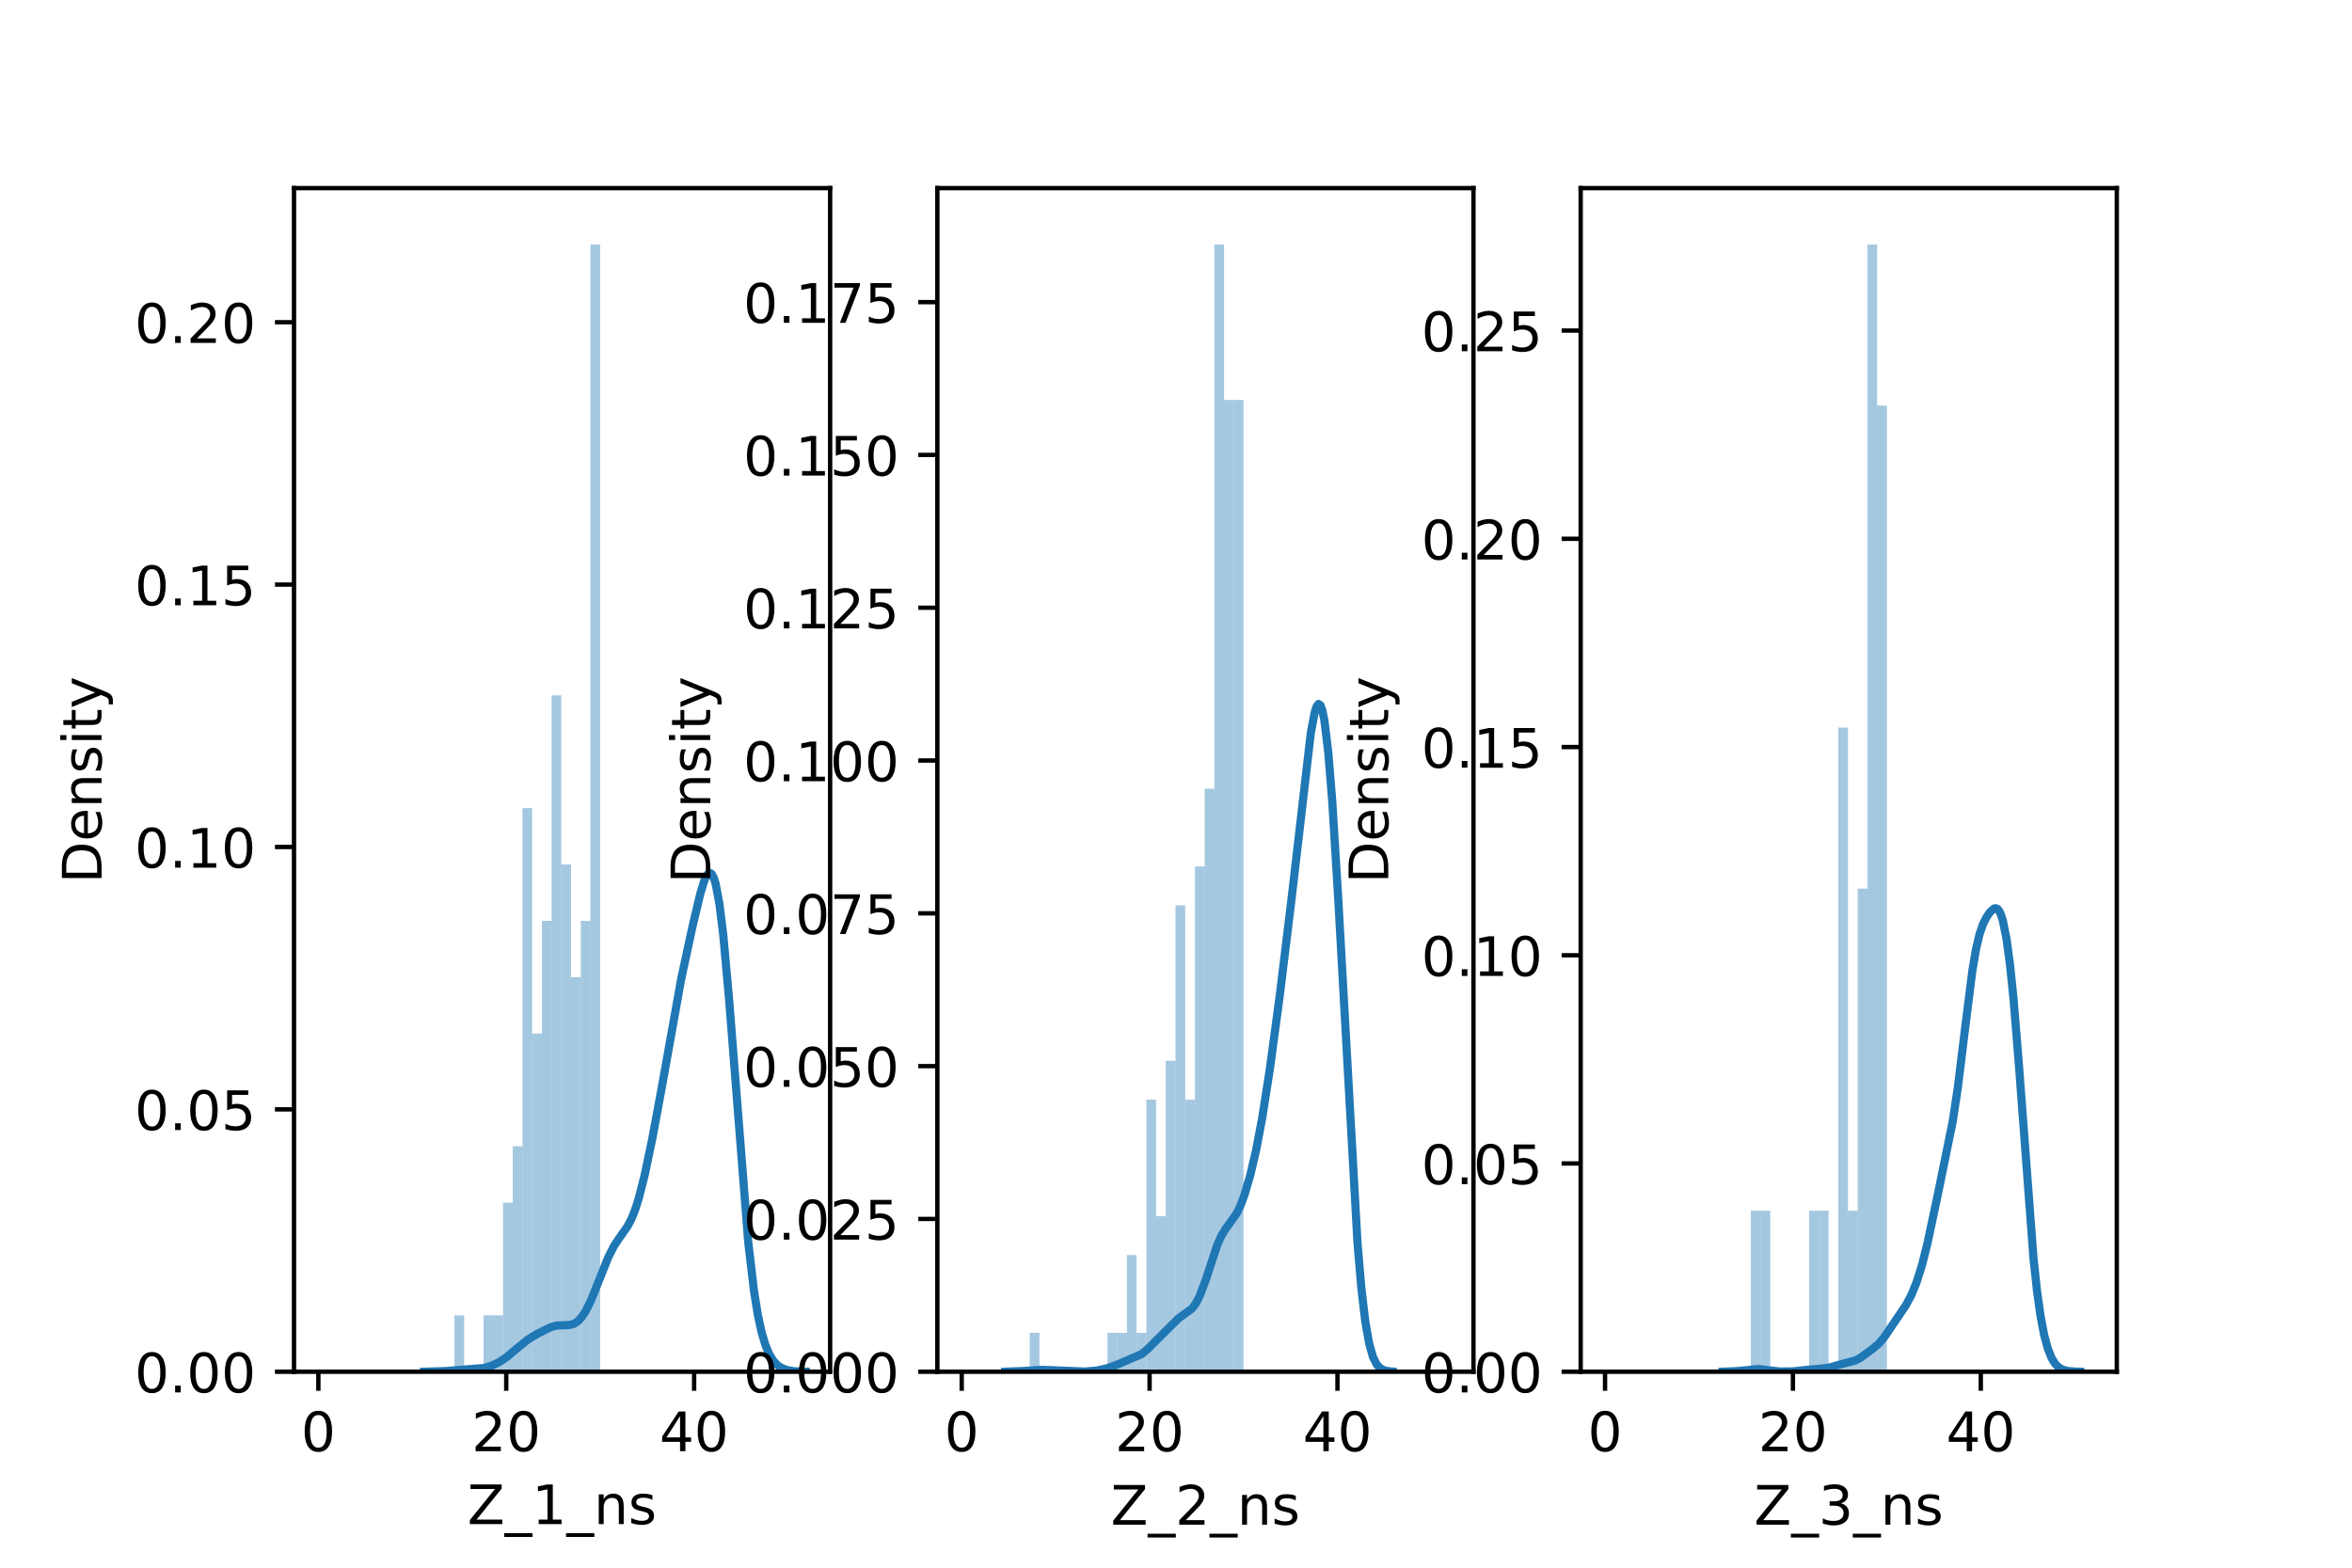 <?xml version="1.0" encoding="utf-8" standalone="no"?>
<!DOCTYPE svg PUBLIC "-//W3C//DTD SVG 1.1//EN"
  "http://www.w3.org/Graphics/SVG/1.1/DTD/svg11.dtd">
<!-- Created with matplotlib (https://matplotlib.org/) -->
<svg height="288pt" version="1.1" viewBox="0 0 432 288" width="432pt" xmlns="http://www.w3.org/2000/svg" xmlns:xlink="http://www.w3.org/1999/xlink">
 <defs>
  <style type="text/css">*{stroke-linecap:butt;stroke-linejoin:round;}</style>
 </defs>
 <g id="figure_1">
  <g id="patch_1">
   <path d="M 0 288 
L 432 288 
L 432 0 
L 0 0 
z
" style="fill:#ffffff;"/>
  </g>
  <g id="axes_1">
   <g id="patch_2">
    <path d="M 54 252 
L 152.471 252 
L 152.471 34.56 
L 54 34.56 
z
" style="fill:#ffffff;"/>
   </g>
   <g id="patch_3">
    <path clip-path="url(#p4e36cfbbf8)" d="M 58.476 252 
L 60.261 252 
L 60.261 252 
L 58.476 252 
z
" style="fill:#1f77b4;opacity:0.4;"/>
   </g>
   <g id="patch_4">
    <path clip-path="url(#p4e36cfbbf8)" d="M 60.261 252 
L 62.046 252 
L 62.046 252 
L 60.261 252 
z
" style="fill:#1f77b4;opacity:0.4;"/>
   </g>
   <g id="patch_5">
    <path clip-path="url(#p4e36cfbbf8)" d="M 62.046 252 
L 63.831 252 
L 63.831 252 
L 62.046 252 
z
" style="fill:#1f77b4;opacity:0.4;"/>
   </g>
   <g id="patch_6">
    <path clip-path="url(#p4e36cfbbf8)" d="M 63.831 252 
L 65.616 252 
L 65.616 252 
L 63.831 252 
z
" style="fill:#1f77b4;opacity:0.4;"/>
   </g>
   <g id="patch_7">
    <path clip-path="url(#p4e36cfbbf8)" d="M 65.616 252 
L 67.4 252 
L 67.4 252 
L 65.616 252 
z
" style="fill:#1f77b4;opacity:0.4;"/>
   </g>
   <g id="patch_8">
    <path clip-path="url(#p4e36cfbbf8)" d="M 67.4 252 
L 69.185 252 
L 69.185 252 
L 67.4 252 
z
" style="fill:#1f77b4;opacity:0.4;"/>
   </g>
   <g id="patch_9">
    <path clip-path="url(#p4e36cfbbf8)" d="M 69.185 252 
L 70.97 252 
L 70.97 252 
L 69.185 252 
z
" style="fill:#1f77b4;opacity:0.4;"/>
   </g>
   <g id="patch_10">
    <path clip-path="url(#p4e36cfbbf8)" d="M 70.97 252 
L 72.755 252 
L 72.755 252 
L 70.97 252 
z
" style="fill:#1f77b4;opacity:0.4;"/>
   </g>
   <g id="patch_11">
    <path clip-path="url(#p4e36cfbbf8)" d="M 72.755 252 
L 74.54 252 
L 74.54 252 
L 72.755 252 
z
" style="fill:#1f77b4;opacity:0.4;"/>
   </g>
   <g id="patch_12">
    <path clip-path="url(#p4e36cfbbf8)" d="M 74.54 252 
L 76.325 252 
L 76.325 252 
L 74.54 252 
z
" style="fill:#1f77b4;opacity:0.4;"/>
   </g>
   <g id="patch_13">
    <path clip-path="url(#p4e36cfbbf8)" d="M 76.325 252 
L 78.11 252 
L 78.11 252 
L 76.325 252 
z
" style="fill:#1f77b4;opacity:0.4;"/>
   </g>
   <g id="patch_14">
    <path clip-path="url(#p4e36cfbbf8)" d="M 78.11 252 
L 79.895 252 
L 79.895 252 
L 78.11 252 
z
" style="fill:#1f77b4;opacity:0.4;"/>
   </g>
   <g id="patch_15">
    <path clip-path="url(#p4e36cfbbf8)" d="M 79.895 252 
L 81.68 252 
L 81.68 252 
L 79.895 252 
z
" style="fill:#1f77b4;opacity:0.4;"/>
   </g>
   <g id="patch_16">
    <path clip-path="url(#p4e36cfbbf8)" d="M 81.68 252 
L 83.465 252 
L 83.465 252 
L 81.68 252 
z
" style="fill:#1f77b4;opacity:0.4;"/>
   </g>
   <g id="patch_17">
    <path clip-path="url(#p4e36cfbbf8)" d="M 83.465 252 
L 85.249 252 
L 85.249 241.646 
L 83.465 241.646 
z
" style="fill:#1f77b4;opacity:0.4;"/>
   </g>
   <g id="patch_18">
    <path clip-path="url(#p4e36cfbbf8)" d="M 85.249 252 
L 87.034 252 
L 87.034 252 
L 85.249 252 
z
" style="fill:#1f77b4;opacity:0.4;"/>
   </g>
   <g id="patch_19">
    <path clip-path="url(#p4e36cfbbf8)" d="M 87.034 252 
L 88.819 252 
L 88.819 252 
L 87.034 252 
z
" style="fill:#1f77b4;opacity:0.4;"/>
   </g>
   <g id="patch_20">
    <path clip-path="url(#p4e36cfbbf8)" d="M 88.819 252 
L 90.604 252 
L 90.604 241.646 
L 88.819 241.646 
z
" style="fill:#1f77b4;opacity:0.4;"/>
   </g>
   <g id="patch_21">
    <path clip-path="url(#p4e36cfbbf8)" d="M 90.604 252 
L 92.389 252 
L 92.389 241.646 
L 90.604 241.646 
z
" style="fill:#1f77b4;opacity:0.4;"/>
   </g>
   <g id="patch_22">
    <path clip-path="url(#p4e36cfbbf8)" d="M 92.389 252 
L 94.174 252 
L 94.174 220.937 
L 92.389 220.937 
z
" style="fill:#1f77b4;opacity:0.4;"/>
   </g>
   <g id="patch_23">
    <path clip-path="url(#p4e36cfbbf8)" d="M 94.174 252 
L 95.959 252 
L 95.959 210.583 
L 94.174 210.583 
z
" style="fill:#1f77b4;opacity:0.4;"/>
   </g>
   <g id="patch_24">
    <path clip-path="url(#p4e36cfbbf8)" d="M 95.959 252 
L 97.744 252 
L 97.744 148.457 
L 95.959 148.457 
z
" style="fill:#1f77b4;opacity:0.4;"/>
   </g>
   <g id="patch_25">
    <path clip-path="url(#p4e36cfbbf8)" d="M 97.744 252 
L 99.529 252 
L 99.529 189.874 
L 97.744 189.874 
z
" style="fill:#1f77b4;opacity:0.4;"/>
   </g>
   <g id="patch_26">
    <path clip-path="url(#p4e36cfbbf8)" d="M 99.529 252 
L 101.314 252 
L 101.314 169.166 
L 99.529 169.166 
z
" style="fill:#1f77b4;opacity:0.4;"/>
   </g>
   <g id="patch_27">
    <path clip-path="url(#p4e36cfbbf8)" d="M 101.314 252 
L 103.099 252 
L 103.099 127.749 
L 101.314 127.749 
z
" style="fill:#1f77b4;opacity:0.4;"/>
   </g>
   <g id="patch_28">
    <path clip-path="url(#p4e36cfbbf8)" d="M 103.099 252 
L 104.883 252 
L 104.883 158.811 
L 103.099 158.811 
z
" style="fill:#1f77b4;opacity:0.4;"/>
   </g>
   <g id="patch_29">
    <path clip-path="url(#p4e36cfbbf8)" d="M 104.883 252 
L 106.668 252 
L 106.668 179.52 
L 104.883 179.52 
z
" style="fill:#1f77b4;opacity:0.4;"/>
   </g>
   <g id="patch_30">
    <path clip-path="url(#p4e36cfbbf8)" d="M 106.668 252 
L 108.453 252 
L 108.453 169.166 
L 106.668 169.166 
z
" style="fill:#1f77b4;opacity:0.4;"/>
   </g>
   <g id="patch_31">
    <path clip-path="url(#p4e36cfbbf8)" d="M 108.453 252 
L 110.238 252 
L 110.238 44.914 
L 108.453 44.914 
z
" style="fill:#1f77b4;opacity:0.4;"/>
   </g>
   <g id="matplotlib.axis_1">
    <g id="xtick_1">
     <g id="line2d_1">
      <defs>
       <path d="M 0 0 
L 0 3.5 
" id="mf076581d7e" style="stroke:#000000;stroke-width:0.8;"/>
      </defs>
      <g>
       <use style="stroke:#000000;stroke-width:0.8;" x="58.476" xlink:href="#mf076581d7e" y="252"/>
      </g>
     </g>
     <g id="text_1">
      <!-- 0 -->
      <g transform="translate(55.295 266.598)scale(0.1 -0.1)">
       <defs>
        <path d="M 31.781 66.406 
Q 24.172 66.406 20.328 58.906 
Q 16.5 51.422 16.5 36.375 
Q 16.5 21.391 20.328 13.891 
Q 24.172 6.391 31.781 6.391 
Q 39.453 6.391 43.281 13.891 
Q 47.125 21.391 47.125 36.375 
Q 47.125 51.422 43.281 58.906 
Q 39.453 66.406 31.781 66.406 
z
M 31.781 74.219 
Q 44.047 74.219 50.516 64.516 
Q 56.984 54.828 56.984 36.375 
Q 56.984 17.969 50.516 8.266 
Q 44.047 -1.422 31.781 -1.422 
Q 19.531 -1.422 13.062 8.266 
Q 6.594 17.969 6.594 36.375 
Q 6.594 54.828 13.062 64.516 
Q 19.531 74.219 31.781 74.219 
z
" id="DejaVuSans-48"/>
       </defs>
       <use xlink:href="#DejaVuSans-48"/>
      </g>
     </g>
    </g>
    <g id="xtick_2">
     <g id="line2d_2">
      <g>
       <use style="stroke:#000000;stroke-width:0.8;" x="92.984" xlink:href="#mf076581d7e" y="252"/>
      </g>
     </g>
     <g id="text_2">
      <!-- 20 -->
      <g transform="translate(86.622 266.598)scale(0.1 -0.1)">
       <defs>
        <path d="M 19.188 8.297 
L 53.609 8.297 
L 53.609 0 
L 7.328 0 
L 7.328 8.297 
Q 12.938 14.109 22.625 23.891 
Q 32.328 33.688 34.812 36.531 
Q 39.547 41.844 41.422 45.531 
Q 43.312 49.219 43.312 52.781 
Q 43.312 58.594 39.234 62.25 
Q 35.156 65.922 28.609 65.922 
Q 23.969 65.922 18.812 64.312 
Q 13.672 62.703 7.812 59.422 
L 7.812 69.391 
Q 13.766 71.781 18.938 73 
Q 24.125 74.219 28.422 74.219 
Q 39.75 74.219 46.484 68.547 
Q 53.219 62.891 53.219 53.422 
Q 53.219 48.922 51.531 44.891 
Q 49.859 40.875 45.406 35.406 
Q 44.188 33.984 37.641 27.219 
Q 31.109 20.453 19.188 8.297 
z
" id="DejaVuSans-50"/>
       </defs>
       <use xlink:href="#DejaVuSans-50"/>
       <use x="63.623" xlink:href="#DejaVuSans-48"/>
      </g>
     </g>
    </g>
    <g id="xtick_3">
     <g id="line2d_3">
      <g>
       <use style="stroke:#000000;stroke-width:0.8;" x="127.492" xlink:href="#mf076581d7e" y="252"/>
      </g>
     </g>
     <g id="text_3">
      <!-- 40 -->
      <g transform="translate(121.13 266.598)scale(0.1 -0.1)">
       <defs>
        <path d="M 37.797 64.312 
L 12.891 25.391 
L 37.797 25.391 
z
M 35.203 72.906 
L 47.609 72.906 
L 47.609 25.391 
L 58.016 25.391 
L 58.016 17.188 
L 47.609 17.188 
L 47.609 0 
L 37.797 0 
L 37.797 17.188 
L 4.891 17.188 
L 4.891 26.703 
z
" id="DejaVuSans-52"/>
       </defs>
       <use xlink:href="#DejaVuSans-52"/>
       <use x="63.623" xlink:href="#DejaVuSans-48"/>
      </g>
     </g>
    </g>
    <g id="text_4">
     <!-- Z_1_ns -->
     <g transform="translate(85.856 279.998)scale(0.1 -0.1)">
      <defs>
       <path d="M 5.609 72.906 
L 62.891 72.906 
L 62.891 65.375 
L 16.797 8.297 
L 64.016 8.297 
L 64.016 0 
L 4.5 0 
L 4.5 7.516 
L 50.594 64.594 
L 5.609 64.594 
z
" id="DejaVuSans-90"/>
       <path d="M 50.984 -16.609 
L 50.984 -23.578 
L -0.984 -23.578 
L -0.984 -16.609 
z
" id="DejaVuSans-95"/>
       <path d="M 12.406 8.297 
L 28.516 8.297 
L 28.516 63.922 
L 10.984 60.406 
L 10.984 69.391 
L 28.422 72.906 
L 38.281 72.906 
L 38.281 8.297 
L 54.391 8.297 
L 54.391 0 
L 12.406 0 
z
" id="DejaVuSans-49"/>
       <path d="M 54.891 33.016 
L 54.891 0 
L 45.906 0 
L 45.906 32.719 
Q 45.906 40.484 42.875 44.328 
Q 39.844 48.188 33.797 48.188 
Q 26.516 48.188 22.312 43.547 
Q 18.109 38.922 18.109 30.906 
L 18.109 0 
L 9.078 0 
L 9.078 54.688 
L 18.109 54.688 
L 18.109 46.188 
Q 21.344 51.125 25.703 53.562 
Q 30.078 56 35.797 56 
Q 45.219 56 50.047 50.172 
Q 54.891 44.344 54.891 33.016 
z
" id="DejaVuSans-110"/>
       <path d="M 44.281 53.078 
L 44.281 44.578 
Q 40.484 46.531 36.375 47.5 
Q 32.281 48.484 27.875 48.484 
Q 21.188 48.484 17.844 46.438 
Q 14.5 44.391 14.5 40.281 
Q 14.5 37.156 16.891 35.375 
Q 19.281 33.594 26.516 31.984 
L 29.594 31.297 
Q 39.156 29.25 43.188 25.516 
Q 47.219 21.781 47.219 15.094 
Q 47.219 7.469 41.188 3.016 
Q 35.156 -1.422 24.609 -1.422 
Q 20.219 -1.422 15.453 -0.562 
Q 10.688 0.297 5.422 2 
L 5.422 11.281 
Q 10.406 8.688 15.234 7.391 
Q 20.062 6.109 24.812 6.109 
Q 31.156 6.109 34.562 8.281 
Q 37.984 10.453 37.984 14.406 
Q 37.984 18.062 35.516 20.016 
Q 33.062 21.969 24.703 23.781 
L 21.578 24.516 
Q 13.234 26.266 9.516 29.906 
Q 5.812 33.547 5.812 39.891 
Q 5.812 47.609 11.281 51.797 
Q 16.75 56 26.812 56 
Q 31.781 56 36.172 55.266 
Q 40.578 54.547 44.281 53.078 
z
" id="DejaVuSans-115"/>
      </defs>
      <use xlink:href="#DejaVuSans-90"/>
      <use x="68.506" xlink:href="#DejaVuSans-95"/>
      <use x="118.506" xlink:href="#DejaVuSans-49"/>
      <use x="182.129" xlink:href="#DejaVuSans-95"/>
      <use x="232.129" xlink:href="#DejaVuSans-110"/>
      <use x="295.508" xlink:href="#DejaVuSans-115"/>
     </g>
    </g>
   </g>
   <g id="matplotlib.axis_2">
    <g id="ytick_1">
     <g id="line2d_4">
      <defs>
       <path d="M 0 0 
L -3.5 0 
" id="m36c5d7f7d8" style="stroke:#000000;stroke-width:0.8;"/>
      </defs>
      <g>
       <use style="stroke:#000000;stroke-width:0.8;" x="54" xlink:href="#m36c5d7f7d8" y="252"/>
      </g>
     </g>
     <g id="text_5">
      <!-- 0.00 -->
      <g transform="translate(24.734 255.799)scale(0.1 -0.1)">
       <defs>
        <path d="M 10.688 12.406 
L 21 12.406 
L 21 0 
L 10.688 0 
z
" id="DejaVuSans-46"/>
       </defs>
       <use xlink:href="#DejaVuSans-48"/>
       <use x="63.623" xlink:href="#DejaVuSans-46"/>
       <use x="95.41" xlink:href="#DejaVuSans-48"/>
       <use x="159.033" xlink:href="#DejaVuSans-48"/>
      </g>
     </g>
    </g>
    <g id="ytick_2">
     <g id="line2d_5">
      <g>
       <use style="stroke:#000000;stroke-width:0.8;" x="54" xlink:href="#m36c5d7f7d8" y="203.799"/>
      </g>
     </g>
     <g id="text_6">
      <!-- 0.05 -->
      <g transform="translate(24.734 207.598)scale(0.1 -0.1)">
       <defs>
        <path d="M 10.797 72.906 
L 49.516 72.906 
L 49.516 64.594 
L 19.828 64.594 
L 19.828 46.734 
Q 21.969 47.469 24.109 47.828 
Q 26.266 48.188 28.422 48.188 
Q 40.625 48.188 47.75 41.5 
Q 54.891 34.812 54.891 23.391 
Q 54.891 11.625 47.562 5.094 
Q 40.234 -1.422 26.906 -1.422 
Q 22.312 -1.422 17.547 -0.641 
Q 12.797 0.141 7.719 1.703 
L 7.719 11.625 
Q 12.109 9.234 16.797 8.062 
Q 21.484 6.891 26.703 6.891 
Q 35.156 6.891 40.078 11.328 
Q 45.016 15.766 45.016 23.391 
Q 45.016 31 40.078 35.438 
Q 35.156 39.891 26.703 39.891 
Q 22.75 39.891 18.812 39.016 
Q 14.891 38.141 10.797 36.281 
z
" id="DejaVuSans-53"/>
       </defs>
       <use xlink:href="#DejaVuSans-48"/>
       <use x="63.623" xlink:href="#DejaVuSans-46"/>
       <use x="95.41" xlink:href="#DejaVuSans-48"/>
       <use x="159.033" xlink:href="#DejaVuSans-53"/>
      </g>
     </g>
    </g>
    <g id="ytick_3">
     <g id="line2d_6">
      <g>
       <use style="stroke:#000000;stroke-width:0.8;" x="54" xlink:href="#m36c5d7f7d8" y="155.598"/>
      </g>
     </g>
     <g id="text_7">
      <!-- 0.10 -->
      <g transform="translate(24.734 159.397)scale(0.1 -0.1)">
       <use xlink:href="#DejaVuSans-48"/>
       <use x="63.623" xlink:href="#DejaVuSans-46"/>
       <use x="95.41" xlink:href="#DejaVuSans-49"/>
       <use x="159.033" xlink:href="#DejaVuSans-48"/>
      </g>
     </g>
    </g>
    <g id="ytick_4">
     <g id="line2d_7">
      <g>
       <use style="stroke:#000000;stroke-width:0.8;" x="54" xlink:href="#m36c5d7f7d8" y="107.397"/>
      </g>
     </g>
     <g id="text_8">
      <!-- 0.15 -->
      <g transform="translate(24.734 111.196)scale(0.1 -0.1)">
       <use xlink:href="#DejaVuSans-48"/>
       <use x="63.623" xlink:href="#DejaVuSans-46"/>
       <use x="95.41" xlink:href="#DejaVuSans-49"/>
       <use x="159.033" xlink:href="#DejaVuSans-53"/>
      </g>
     </g>
    </g>
    <g id="ytick_5">
     <g id="line2d_8">
      <g>
       <use style="stroke:#000000;stroke-width:0.8;" x="54" xlink:href="#m36c5d7f7d8" y="59.196"/>
      </g>
     </g>
     <g id="text_9">
      <!-- 0.20 -->
      <g transform="translate(24.734 62.995)scale(0.1 -0.1)">
       <use xlink:href="#DejaVuSans-48"/>
       <use x="63.623" xlink:href="#DejaVuSans-46"/>
       <use x="95.41" xlink:href="#DejaVuSans-50"/>
       <use x="159.033" xlink:href="#DejaVuSans-48"/>
      </g>
     </g>
    </g>
    <g id="text_10">
     <!-- Density -->
     <g transform="translate(18.655 162.289)rotate(-90)scale(0.1 -0.1)">
      <defs>
       <path d="M 19.672 64.797 
L 19.672 8.109 
L 31.594 8.109 
Q 46.688 8.109 53.688 14.938 
Q 60.688 21.781 60.688 36.531 
Q 60.688 51.172 53.688 57.984 
Q 46.688 64.797 31.594 64.797 
z
M 9.812 72.906 
L 30.078 72.906 
Q 51.266 72.906 61.172 64.094 
Q 71.094 55.281 71.094 36.531 
Q 71.094 17.672 61.125 8.828 
Q 51.172 0 30.078 0 
L 9.812 0 
z
" id="DejaVuSans-68"/>
       <path d="M 56.203 29.594 
L 56.203 25.203 
L 14.891 25.203 
Q 15.484 15.922 20.484 11.062 
Q 25.484 6.203 34.422 6.203 
Q 39.594 6.203 44.453 7.469 
Q 49.312 8.734 54.109 11.281 
L 54.109 2.781 
Q 49.266 0.734 44.188 -0.344 
Q 39.109 -1.422 33.891 -1.422 
Q 20.797 -1.422 13.156 6.188 
Q 5.516 13.812 5.516 26.812 
Q 5.516 40.234 12.766 48.109 
Q 20.016 56 32.328 56 
Q 43.359 56 49.781 48.891 
Q 56.203 41.797 56.203 29.594 
z
M 47.219 32.234 
Q 47.125 39.594 43.094 43.984 
Q 39.062 48.391 32.422 48.391 
Q 24.906 48.391 20.391 44.141 
Q 15.875 39.891 15.188 32.172 
z
" id="DejaVuSans-101"/>
       <path d="M 9.422 54.688 
L 18.406 54.688 
L 18.406 0 
L 9.422 0 
z
M 9.422 75.984 
L 18.406 75.984 
L 18.406 64.594 
L 9.422 64.594 
z
" id="DejaVuSans-105"/>
       <path d="M 18.312 70.219 
L 18.312 54.688 
L 36.812 54.688 
L 36.812 47.703 
L 18.312 47.703 
L 18.312 18.016 
Q 18.312 11.328 20.141 9.422 
Q 21.969 7.516 27.594 7.516 
L 36.812 7.516 
L 36.812 0 
L 27.594 0 
Q 17.188 0 13.234 3.875 
Q 9.281 7.766 9.281 18.016 
L 9.281 47.703 
L 2.688 47.703 
L 2.688 54.688 
L 9.281 54.688 
L 9.281 70.219 
z
" id="DejaVuSans-116"/>
       <path d="M 32.172 -5.078 
Q 28.375 -14.844 24.75 -17.812 
Q 21.141 -20.797 15.094 -20.797 
L 7.906 -20.797 
L 7.906 -13.281 
L 13.188 -13.281 
Q 16.891 -13.281 18.938 -11.516 
Q 21 -9.766 23.484 -3.219 
L 25.094 0.875 
L 2.984 54.688 
L 12.5 54.688 
L 29.594 11.922 
L 46.688 54.688 
L 56.203 54.688 
z
" id="DejaVuSans-121"/>
      </defs>
      <use xlink:href="#DejaVuSans-68"/>
      <use x="77.002" xlink:href="#DejaVuSans-101"/>
      <use x="138.525" xlink:href="#DejaVuSans-110"/>
      <use x="201.904" xlink:href="#DejaVuSans-115"/>
      <use x="254.004" xlink:href="#DejaVuSans-105"/>
      <use x="281.787" xlink:href="#DejaVuSans-116"/>
      <use x="320.996" xlink:href="#DejaVuSans-121"/>
     </g>
    </g>
   </g>
   <g id="line2d_9">
    <path clip-path="url(#p4e36cfbbf8)" d="M 77.897 251.997 
L 81.771 251.884 
L 88.816 251.32 
L 90.225 250.917 
L 91.634 250.267 
L 93.043 249.331 
L 94.805 247.84 
L 96.918 246.114 
L 98.679 245.046 
L 101.145 243.821 
L 102.202 243.53 
L 103.611 243.457 
L 104.668 243.406 
L 105.372 243.206 
L 106.077 242.775 
L 106.781 242.055 
L 107.486 241.022 
L 108.542 238.923 
L 109.951 235.41 
L 111.713 230.994 
L 112.769 228.915 
L 113.826 227.329 
L 115.235 225.335 
L 115.94 224.014 
L 116.644 222.28 
L 117.349 220.064 
L 118.405 215.885 
L 119.815 209.162 
L 121.576 199.644 
L 125.098 179.945 
L 127.212 170.114 
L 128.621 164.195 
L 129.325 161.893 
L 129.678 161.069 
L 130.03 160.537 
L 130.382 160.351 
L 130.734 160.563 
L 131.087 161.216 
L 131.439 162.344 
L 132.143 166.091 
L 132.848 171.804 
L 133.905 183.501 
L 137.427 228.139 
L 138.484 237.135 
L 139.188 241.517 
L 139.893 244.78 
L 140.597 247.137 
L 141.302 248.799 
L 142.006 249.947 
L 142.711 250.725 
L 143.415 251.24 
L 144.472 251.68 
L 145.881 251.918 
L 147.995 251.994 
L 147.995 251.994 
" style="fill:none;stroke:#1f77b4;stroke-linecap:square;stroke-width:1.5;"/>
   </g>
   <g id="patch_32">
    <path d="M 54 252 
L 54 34.56 
" style="fill:none;stroke:#000000;stroke-linecap:square;stroke-linejoin:miter;stroke-width:0.8;"/>
   </g>
   <g id="patch_33">
    <path d="M 152.471 252 
L 152.471 34.56 
" style="fill:none;stroke:#000000;stroke-linecap:square;stroke-linejoin:miter;stroke-width:0.8;"/>
   </g>
   <g id="patch_34">
    <path d="M 54 252 
L 152.471 252 
" style="fill:none;stroke:#000000;stroke-linecap:square;stroke-linejoin:miter;stroke-width:0.8;"/>
   </g>
   <g id="patch_35">
    <path d="M 54 34.56 
L 152.471 34.56 
" style="fill:none;stroke:#000000;stroke-linecap:square;stroke-linejoin:miter;stroke-width:0.8;"/>
   </g>
  </g>
  <g id="axes_2">
   <g id="patch_36">
    <path d="M 172.165 252 
L 270.635 252 
L 270.635 34.56 
L 172.165 34.56 
z
" style="fill:#ffffff;"/>
   </g>
   <g id="patch_37">
    <path clip-path="url(#p379387ac92)" d="M 176.641 252 
L 178.426 252 
L 178.426 252 
L 176.641 252 
z
" style="fill:#1f77b4;opacity:0.4;"/>
   </g>
   <g id="patch_38">
    <path clip-path="url(#p379387ac92)" d="M 178.426 252 
L 180.21 252 
L 180.21 252 
L 178.426 252 
z
" style="fill:#1f77b4;opacity:0.4;"/>
   </g>
   <g id="patch_39">
    <path clip-path="url(#p379387ac92)" d="M 180.21 252 
L 181.995 252 
L 181.995 252 
L 180.21 252 
z
" style="fill:#1f77b4;opacity:0.4;"/>
   </g>
   <g id="patch_40">
    <path clip-path="url(#p379387ac92)" d="M 181.995 252 
L 183.78 252 
L 183.78 252 
L 181.995 252 
z
" style="fill:#1f77b4;opacity:0.4;"/>
   </g>
   <g id="patch_41">
    <path clip-path="url(#p379387ac92)" d="M 183.78 252 
L 185.565 252 
L 185.565 252 
L 183.78 252 
z
" style="fill:#1f77b4;opacity:0.4;"/>
   </g>
   <g id="patch_42">
    <path clip-path="url(#p379387ac92)" d="M 185.565 252 
L 187.35 252 
L 187.35 252 
L 185.565 252 
z
" style="fill:#1f77b4;opacity:0.4;"/>
   </g>
   <g id="patch_43">
    <path clip-path="url(#p379387ac92)" d="M 187.35 252 
L 189.135 252 
L 189.135 252 
L 187.35 252 
z
" style="fill:#1f77b4;opacity:0.4;"/>
   </g>
   <g id="patch_44">
    <path clip-path="url(#p379387ac92)" d="M 189.135 252 
L 190.92 252 
L 190.92 244.859 
L 189.135 244.859 
z
" style="fill:#1f77b4;opacity:0.4;"/>
   </g>
   <g id="patch_45">
    <path clip-path="url(#p379387ac92)" d="M 190.92 252 
L 192.705 252 
L 192.705 252 
L 190.92 252 
z
" style="fill:#1f77b4;opacity:0.4;"/>
   </g>
   <g id="patch_46">
    <path clip-path="url(#p379387ac92)" d="M 192.705 252 
L 194.49 252 
L 194.49 252 
L 192.705 252 
z
" style="fill:#1f77b4;opacity:0.4;"/>
   </g>
   <g id="patch_47">
    <path clip-path="url(#p379387ac92)" d="M 194.49 252 
L 196.275 252 
L 196.275 252 
L 194.49 252 
z
" style="fill:#1f77b4;opacity:0.4;"/>
   </g>
   <g id="patch_48">
    <path clip-path="url(#p379387ac92)" d="M 196.275 252 
L 198.059 252 
L 198.059 252 
L 196.275 252 
z
" style="fill:#1f77b4;opacity:0.4;"/>
   </g>
   <g id="patch_49">
    <path clip-path="url(#p379387ac92)" d="M 198.059 252 
L 199.844 252 
L 199.844 252 
L 198.059 252 
z
" style="fill:#1f77b4;opacity:0.4;"/>
   </g>
   <g id="patch_50">
    <path clip-path="url(#p379387ac92)" d="M 199.844 252 
L 201.629 252 
L 201.629 252 
L 199.844 252 
z
" style="fill:#1f77b4;opacity:0.4;"/>
   </g>
   <g id="patch_51">
    <path clip-path="url(#p379387ac92)" d="M 201.629 252 
L 203.414 252 
L 203.414 252 
L 201.629 252 
z
" style="fill:#1f77b4;opacity:0.4;"/>
   </g>
   <g id="patch_52">
    <path clip-path="url(#p379387ac92)" d="M 203.414 252 
L 205.199 252 
L 205.199 244.859 
L 203.414 244.859 
z
" style="fill:#1f77b4;opacity:0.4;"/>
   </g>
   <g id="patch_53">
    <path clip-path="url(#p379387ac92)" d="M 205.199 252 
L 206.984 252 
L 206.984 244.859 
L 205.199 244.859 
z
" style="fill:#1f77b4;opacity:0.4;"/>
   </g>
   <g id="patch_54">
    <path clip-path="url(#p379387ac92)" d="M 206.984 252 
L 208.769 252 
L 208.769 230.577 
L 206.984 230.577 
z
" style="fill:#1f77b4;opacity:0.4;"/>
   </g>
   <g id="patch_55">
    <path clip-path="url(#p379387ac92)" d="M 208.769 252 
L 210.554 252 
L 210.554 244.859 
L 208.769 244.859 
z
" style="fill:#1f77b4;opacity:0.4;"/>
   </g>
   <g id="patch_56">
    <path clip-path="url(#p379387ac92)" d="M 210.554 252 
L 212.339 252 
L 212.339 202.014 
L 210.554 202.014 
z
" style="fill:#1f77b4;opacity:0.4;"/>
   </g>
   <g id="patch_57">
    <path clip-path="url(#p379387ac92)" d="M 212.339 252 
L 214.124 252 
L 214.124 223.436 
L 212.339 223.436 
z
" style="fill:#1f77b4;opacity:0.4;"/>
   </g>
   <g id="patch_58">
    <path clip-path="url(#p379387ac92)" d="M 214.124 252 
L 215.909 252 
L 215.909 194.873 
L 214.124 194.873 
z
" style="fill:#1f77b4;opacity:0.4;"/>
   </g>
   <g id="patch_59">
    <path clip-path="url(#p379387ac92)" d="M 215.909 252 
L 217.693 252 
L 217.693 166.309 
L 215.909 166.309 
z
" style="fill:#1f77b4;opacity:0.4;"/>
   </g>
   <g id="patch_60">
    <path clip-path="url(#p379387ac92)" d="M 217.693 252 
L 219.478 252 
L 219.478 202.014 
L 217.693 202.014 
z
" style="fill:#1f77b4;opacity:0.4;"/>
   </g>
   <g id="patch_61">
    <path clip-path="url(#p379387ac92)" d="M 219.478 252 
L 221.263 252 
L 221.263 159.168 
L 219.478 159.168 
z
" style="fill:#1f77b4;opacity:0.4;"/>
   </g>
   <g id="patch_62">
    <path clip-path="url(#p379387ac92)" d="M 221.263 252 
L 223.048 252 
L 223.048 144.887 
L 221.263 144.887 
z
" style="fill:#1f77b4;opacity:0.4;"/>
   </g>
   <g id="patch_63">
    <path clip-path="url(#p379387ac92)" d="M 223.048 252 
L 224.833 252 
L 224.833 44.914 
L 223.048 44.914 
z
" style="fill:#1f77b4;opacity:0.4;"/>
   </g>
   <g id="patch_64">
    <path clip-path="url(#p379387ac92)" d="M 224.833 252 
L 226.618 252 
L 226.618 73.478 
L 224.833 73.478 
z
" style="fill:#1f77b4;opacity:0.4;"/>
   </g>
   <g id="patch_65">
    <path clip-path="url(#p379387ac92)" d="M 226.618 252 
L 228.403 252 
L 228.403 73.478 
L 226.618 73.478 
z
" style="fill:#1f77b4;opacity:0.4;"/>
   </g>
   <g id="matplotlib.axis_3">
    <g id="xtick_4">
     <g id="line2d_10">
      <g>
       <use style="stroke:#000000;stroke-width:0.8;" x="176.641" xlink:href="#mf076581d7e" y="252"/>
      </g>
     </g>
     <g id="text_11">
      <!-- 0 -->
      <g transform="translate(173.459 266.598)scale(0.1 -0.1)">
       <use xlink:href="#DejaVuSans-48"/>
      </g>
     </g>
    </g>
    <g id="xtick_5">
     <g id="line2d_11">
      <g>
       <use style="stroke:#000000;stroke-width:0.8;" x="211.149" xlink:href="#mf076581d7e" y="252"/>
      </g>
     </g>
     <g id="text_12">
      <!-- 20 -->
      <g transform="translate(204.786 266.598)scale(0.1 -0.1)">
       <use xlink:href="#DejaVuSans-50"/>
       <use x="63.623" xlink:href="#DejaVuSans-48"/>
      </g>
     </g>
    </g>
    <g id="xtick_6">
     <g id="line2d_12">
      <g>
       <use style="stroke:#000000;stroke-width:0.8;" x="245.657" xlink:href="#mf076581d7e" y="252"/>
      </g>
     </g>
     <g id="text_13">
      <!-- 40 -->
      <g transform="translate(239.294 266.598)scale(0.1 -0.1)">
       <use xlink:href="#DejaVuSans-52"/>
       <use x="63.623" xlink:href="#DejaVuSans-48"/>
      </g>
     </g>
    </g>
    <g id="text_14">
     <!-- Z_2_ns -->
     <g transform="translate(204.02 280.1)scale(0.1 -0.1)">
      <use xlink:href="#DejaVuSans-90"/>
      <use x="68.506" xlink:href="#DejaVuSans-95"/>
      <use x="118.506" xlink:href="#DejaVuSans-50"/>
      <use x="182.129" xlink:href="#DejaVuSans-95"/>
      <use x="232.129" xlink:href="#DejaVuSans-110"/>
      <use x="295.508" xlink:href="#DejaVuSans-115"/>
     </g>
    </g>
   </g>
   <g id="matplotlib.axis_4">
    <g id="ytick_6">
     <g id="line2d_13">
      <g>
       <use style="stroke:#000000;stroke-width:0.8;" x="172.165" xlink:href="#m36c5d7f7d8" y="252"/>
      </g>
     </g>
     <g id="text_15">
      <!-- 0.000 -->
      <g transform="translate(136.537 255.799)scale(0.1 -0.1)">
       <use xlink:href="#DejaVuSans-48"/>
       <use x="63.623" xlink:href="#DejaVuSans-46"/>
       <use x="95.41" xlink:href="#DejaVuSans-48"/>
       <use x="159.033" xlink:href="#DejaVuSans-48"/>
       <use x="222.656" xlink:href="#DejaVuSans-48"/>
      </g>
     </g>
    </g>
    <g id="ytick_7">
     <g id="line2d_14">
      <g>
       <use style="stroke:#000000;stroke-width:0.8;" x="172.165" xlink:href="#m36c5d7f7d8" y="223.929"/>
      </g>
     </g>
     <g id="text_16">
      <!-- 0.025 -->
      <g transform="translate(136.537 227.728)scale(0.1 -0.1)">
       <use xlink:href="#DejaVuSans-48"/>
       <use x="63.623" xlink:href="#DejaVuSans-46"/>
       <use x="95.41" xlink:href="#DejaVuSans-48"/>
       <use x="159.033" xlink:href="#DejaVuSans-50"/>
       <use x="222.656" xlink:href="#DejaVuSans-53"/>
      </g>
     </g>
    </g>
    <g id="ytick_8">
     <g id="line2d_15">
      <g>
       <use style="stroke:#000000;stroke-width:0.8;" x="172.165" xlink:href="#m36c5d7f7d8" y="195.858"/>
      </g>
     </g>
     <g id="text_17">
      <!-- 0.050 -->
      <g transform="translate(136.537 199.657)scale(0.1 -0.1)">
       <use xlink:href="#DejaVuSans-48"/>
       <use x="63.623" xlink:href="#DejaVuSans-46"/>
       <use x="95.41" xlink:href="#DejaVuSans-48"/>
       <use x="159.033" xlink:href="#DejaVuSans-53"/>
       <use x="222.656" xlink:href="#DejaVuSans-48"/>
      </g>
     </g>
    </g>
    <g id="ytick_9">
     <g id="line2d_16">
      <g>
       <use style="stroke:#000000;stroke-width:0.8;" x="172.165" xlink:href="#m36c5d7f7d8" y="167.787"/>
      </g>
     </g>
     <g id="text_18">
      <!-- 0.075 -->
      <g transform="translate(136.537 171.586)scale(0.1 -0.1)">
       <defs>
        <path d="M 8.203 72.906 
L 55.078 72.906 
L 55.078 68.703 
L 28.609 0 
L 18.312 0 
L 43.219 64.594 
L 8.203 64.594 
z
" id="DejaVuSans-55"/>
       </defs>
       <use xlink:href="#DejaVuSans-48"/>
       <use x="63.623" xlink:href="#DejaVuSans-46"/>
       <use x="95.41" xlink:href="#DejaVuSans-48"/>
       <use x="159.033" xlink:href="#DejaVuSans-55"/>
       <use x="222.656" xlink:href="#DejaVuSans-53"/>
      </g>
     </g>
    </g>
    <g id="ytick_10">
     <g id="line2d_17">
      <g>
       <use style="stroke:#000000;stroke-width:0.8;" x="172.165" xlink:href="#m36c5d7f7d8" y="139.716"/>
      </g>
     </g>
     <g id="text_19">
      <!-- 0.100 -->
      <g transform="translate(136.537 143.515)scale(0.1 -0.1)">
       <use xlink:href="#DejaVuSans-48"/>
       <use x="63.623" xlink:href="#DejaVuSans-46"/>
       <use x="95.41" xlink:href="#DejaVuSans-49"/>
       <use x="159.033" xlink:href="#DejaVuSans-48"/>
       <use x="222.656" xlink:href="#DejaVuSans-48"/>
      </g>
     </g>
    </g>
    <g id="ytick_11">
     <g id="line2d_18">
      <g>
       <use style="stroke:#000000;stroke-width:0.8;" x="172.165" xlink:href="#m36c5d7f7d8" y="111.645"/>
      </g>
     </g>
     <g id="text_20">
      <!-- 0.125 -->
      <g transform="translate(136.537 115.444)scale(0.1 -0.1)">
       <use xlink:href="#DejaVuSans-48"/>
       <use x="63.623" xlink:href="#DejaVuSans-46"/>
       <use x="95.41" xlink:href="#DejaVuSans-49"/>
       <use x="159.033" xlink:href="#DejaVuSans-50"/>
       <use x="222.656" xlink:href="#DejaVuSans-53"/>
      </g>
     </g>
    </g>
    <g id="ytick_12">
     <g id="line2d_19">
      <g>
       <use style="stroke:#000000;stroke-width:0.8;" x="172.165" xlink:href="#m36c5d7f7d8" y="83.574"/>
      </g>
     </g>
     <g id="text_21">
      <!-- 0.150 -->
      <g transform="translate(136.537 87.373)scale(0.1 -0.1)">
       <use xlink:href="#DejaVuSans-48"/>
       <use x="63.623" xlink:href="#DejaVuSans-46"/>
       <use x="95.41" xlink:href="#DejaVuSans-49"/>
       <use x="159.033" xlink:href="#DejaVuSans-53"/>
       <use x="222.656" xlink:href="#DejaVuSans-48"/>
      </g>
     </g>
    </g>
    <g id="ytick_13">
     <g id="line2d_20">
      <g>
       <use style="stroke:#000000;stroke-width:0.8;" x="172.165" xlink:href="#m36c5d7f7d8" y="55.502"/>
      </g>
     </g>
     <g id="text_22">
      <!-- 0.175 -->
      <g transform="translate(136.537 59.302)scale(0.1 -0.1)">
       <use xlink:href="#DejaVuSans-48"/>
       <use x="63.623" xlink:href="#DejaVuSans-46"/>
       <use x="95.41" xlink:href="#DejaVuSans-49"/>
       <use x="159.033" xlink:href="#DejaVuSans-55"/>
       <use x="222.656" xlink:href="#DejaVuSans-53"/>
      </g>
     </g>
    </g>
    <g id="text_23">
     <!-- Density -->
     <g transform="translate(130.457 162.289)rotate(-90)scale(0.1 -0.1)">
      <use xlink:href="#DejaVuSans-68"/>
      <use x="77.002" xlink:href="#DejaVuSans-101"/>
      <use x="138.525" xlink:href="#DejaVuSans-110"/>
      <use x="201.904" xlink:href="#DejaVuSans-115"/>
      <use x="254.004" xlink:href="#DejaVuSans-105"/>
      <use x="281.787" xlink:href="#DejaVuSans-116"/>
      <use x="320.996" xlink:href="#DejaVuSans-121"/>
     </g>
    </g>
   </g>
   <g id="line2d_21">
    <path clip-path="url(#p379387ac92)" d="M 184.627 251.996 
L 187.845 251.875 
L 191.42 251.648 
L 199.285 251.967 
L 201.43 251.782 
L 203.218 251.398 
L 205.005 250.775 
L 209.653 248.778 
L 210.726 247.903 
L 213.228 245.394 
L 216.446 242.211 
L 218.948 240.39 
L 219.663 239.416 
L 220.378 238.022 
L 221.451 235.163 
L 223.596 228.678 
L 224.311 227.078 
L 225.026 225.887 
L 227.171 222.88 
L 227.886 221.368 
L 228.601 219.438 
L 229.674 215.766 
L 230.746 211.141 
L 231.819 205.473 
L 233.249 196.32 
L 235.036 183.046 
L 237.181 165.477 
L 240.756 134.695 
L 241.471 130.879 
L 241.829 129.777 
L 242.186 129.322 
L 242.544 129.578 
L 242.901 130.591 
L 243.259 132.384 
L 243.974 138.29 
L 244.689 147.057 
L 245.761 164.439 
L 249.336 228.34 
L 250.052 236.692 
L 250.767 242.776 
L 251.482 246.847 
L 252.197 249.343 
L 252.912 250.74 
L 253.627 251.452 
L 254.342 251.783 
L 255.414 251.955 
L 255.772 251.974 
L 255.772 251.974 
" style="fill:none;stroke:#1f77b4;stroke-linecap:square;stroke-width:1.5;"/>
   </g>
   <g id="patch_66">
    <path d="M 172.165 252 
L 172.165 34.56 
" style="fill:none;stroke:#000000;stroke-linecap:square;stroke-linejoin:miter;stroke-width:0.8;"/>
   </g>
   <g id="patch_67">
    <path d="M 270.635 252 
L 270.635 34.56 
" style="fill:none;stroke:#000000;stroke-linecap:square;stroke-linejoin:miter;stroke-width:0.8;"/>
   </g>
   <g id="patch_68">
    <path d="M 172.165 252 
L 270.635 252 
" style="fill:none;stroke:#000000;stroke-linecap:square;stroke-linejoin:miter;stroke-width:0.8;"/>
   </g>
   <g id="patch_69">
    <path d="M 172.165 34.56 
L 270.635 34.56 
" style="fill:none;stroke:#000000;stroke-linecap:square;stroke-linejoin:miter;stroke-width:0.8;"/>
   </g>
  </g>
  <g id="axes_3">
   <g id="patch_70">
    <path d="M 290.329 252 
L 388.8 252 
L 388.8 34.56 
L 290.329 34.56 
z
" style="fill:#ffffff;"/>
   </g>
   <g id="patch_71">
    <path clip-path="url(#p90c3dcb34e)" d="M 294.805 252 
L 296.59 252 
L 296.59 252 
L 294.805 252 
z
" style="fill:#1f77b4;opacity:0.4;"/>
   </g>
   <g id="patch_72">
    <path clip-path="url(#p90c3dcb34e)" d="M 296.59 252 
L 298.375 252 
L 298.375 252 
L 296.59 252 
z
" style="fill:#1f77b4;opacity:0.4;"/>
   </g>
   <g id="patch_73">
    <path clip-path="url(#p90c3dcb34e)" d="M 298.375 252 
L 300.16 252 
L 300.16 252 
L 298.375 252 
z
" style="fill:#1f77b4;opacity:0.4;"/>
   </g>
   <g id="patch_74">
    <path clip-path="url(#p90c3dcb34e)" d="M 300.16 252 
L 301.945 252 
L 301.945 252 
L 300.16 252 
z
" style="fill:#1f77b4;opacity:0.4;"/>
   </g>
   <g id="patch_75">
    <path clip-path="url(#p90c3dcb34e)" d="M 301.945 252 
L 303.73 252 
L 303.73 252 
L 301.945 252 
z
" style="fill:#1f77b4;opacity:0.4;"/>
   </g>
   <g id="patch_76">
    <path clip-path="url(#p90c3dcb34e)" d="M 303.73 252 
L 305.515 252 
L 305.515 252 
L 303.73 252 
z
" style="fill:#1f77b4;opacity:0.4;"/>
   </g>
   <g id="patch_77">
    <path clip-path="url(#p90c3dcb34e)" d="M 305.515 252 
L 307.3 252 
L 307.3 252 
L 305.515 252 
z
" style="fill:#1f77b4;opacity:0.4;"/>
   </g>
   <g id="patch_78">
    <path clip-path="url(#p90c3dcb34e)" d="M 307.3 252 
L 309.085 252 
L 309.085 252 
L 307.3 252 
z
" style="fill:#1f77b4;opacity:0.4;"/>
   </g>
   <g id="patch_79">
    <path clip-path="url(#p90c3dcb34e)" d="M 309.085 252 
L 310.869 252 
L 310.869 252 
L 309.085 252 
z
" style="fill:#1f77b4;opacity:0.4;"/>
   </g>
   <g id="patch_80">
    <path clip-path="url(#p90c3dcb34e)" d="M 310.869 252 
L 312.654 252 
L 312.654 252 
L 310.869 252 
z
" style="fill:#1f77b4;opacity:0.4;"/>
   </g>
   <g id="patch_81">
    <path clip-path="url(#p90c3dcb34e)" d="M 312.654 252 
L 314.439 252 
L 314.439 252 
L 312.654 252 
z
" style="fill:#1f77b4;opacity:0.4;"/>
   </g>
   <g id="patch_82">
    <path clip-path="url(#p90c3dcb34e)" d="M 314.439 252 
L 316.224 252 
L 316.224 252 
L 314.439 252 
z
" style="fill:#1f77b4;opacity:0.4;"/>
   </g>
   <g id="patch_83">
    <path clip-path="url(#p90c3dcb34e)" d="M 316.224 252 
L 318.009 252 
L 318.009 252 
L 316.224 252 
z
" style="fill:#1f77b4;opacity:0.4;"/>
   </g>
   <g id="patch_84">
    <path clip-path="url(#p90c3dcb34e)" d="M 318.009 252 
L 319.794 252 
L 319.794 252 
L 318.009 252 
z
" style="fill:#1f77b4;opacity:0.4;"/>
   </g>
   <g id="patch_85">
    <path clip-path="url(#p90c3dcb34e)" d="M 319.794 252 
L 321.579 252 
L 321.579 252 
L 319.794 252 
z
" style="fill:#1f77b4;opacity:0.4;"/>
   </g>
   <g id="patch_86">
    <path clip-path="url(#p90c3dcb34e)" d="M 321.579 252 
L 323.364 252 
L 323.364 222.416 
L 321.579 222.416 
z
" style="fill:#1f77b4;opacity:0.4;"/>
   </g>
   <g id="patch_87">
    <path clip-path="url(#p90c3dcb34e)" d="M 323.364 252 
L 325.149 252 
L 325.149 222.416 
L 323.364 222.416 
z
" style="fill:#1f77b4;opacity:0.4;"/>
   </g>
   <g id="patch_88">
    <path clip-path="url(#p90c3dcb34e)" d="M 325.149 252 
L 326.934 252 
L 326.934 252 
L 325.149 252 
z
" style="fill:#1f77b4;opacity:0.4;"/>
   </g>
   <g id="patch_89">
    <path clip-path="url(#p90c3dcb34e)" d="M 326.934 252 
L 328.719 252 
L 328.719 252 
L 326.934 252 
z
" style="fill:#1f77b4;opacity:0.4;"/>
   </g>
   <g id="patch_90">
    <path clip-path="url(#p90c3dcb34e)" d="M 328.719 252 
L 330.503 252 
L 330.503 252 
L 328.719 252 
z
" style="fill:#1f77b4;opacity:0.4;"/>
   </g>
   <g id="patch_91">
    <path clip-path="url(#p90c3dcb34e)" d="M 330.503 252 
L 332.288 252 
L 332.288 252 
L 330.503 252 
z
" style="fill:#1f77b4;opacity:0.4;"/>
   </g>
   <g id="patch_92">
    <path clip-path="url(#p90c3dcb34e)" d="M 332.288 252 
L 334.073 252 
L 334.073 222.416 
L 332.288 222.416 
z
" style="fill:#1f77b4;opacity:0.4;"/>
   </g>
   <g id="patch_93">
    <path clip-path="url(#p90c3dcb34e)" d="M 334.073 252 
L 335.858 252 
L 335.858 222.416 
L 334.073 222.416 
z
" style="fill:#1f77b4;opacity:0.4;"/>
   </g>
   <g id="patch_94">
    <path clip-path="url(#p90c3dcb34e)" d="M 335.858 252 
L 337.643 252 
L 337.643 252 
L 335.858 252 
z
" style="fill:#1f77b4;opacity:0.4;"/>
   </g>
   <g id="patch_95">
    <path clip-path="url(#p90c3dcb34e)" d="M 337.643 252 
L 339.428 252 
L 339.428 133.665 
L 337.643 133.665 
z
" style="fill:#1f77b4;opacity:0.4;"/>
   </g>
   <g id="patch_96">
    <path clip-path="url(#p90c3dcb34e)" d="M 339.428 252 
L 341.213 252 
L 341.213 222.416 
L 339.428 222.416 
z
" style="fill:#1f77b4;opacity:0.4;"/>
   </g>
   <g id="patch_97">
    <path clip-path="url(#p90c3dcb34e)" d="M 341.213 252 
L 342.998 252 
L 342.998 163.249 
L 341.213 163.249 
z
" style="fill:#1f77b4;opacity:0.4;"/>
   </g>
   <g id="patch_98">
    <path clip-path="url(#p90c3dcb34e)" d="M 342.998 252 
L 344.783 252 
L 344.783 44.914 
L 342.998 44.914 
z
" style="fill:#1f77b4;opacity:0.4;"/>
   </g>
   <g id="patch_99">
    <path clip-path="url(#p90c3dcb34e)" d="M 344.783 252 
L 346.568 252 
L 346.568 74.498 
L 344.783 74.498 
z
" style="fill:#1f77b4;opacity:0.4;"/>
   </g>
   <g id="matplotlib.axis_5">
    <g id="xtick_7">
     <g id="line2d_22">
      <g>
       <use style="stroke:#000000;stroke-width:0.8;" x="294.805" xlink:href="#mf076581d7e" y="252"/>
      </g>
     </g>
     <g id="text_24">
      <!-- 0 -->
      <g transform="translate(291.624 266.598)scale(0.1 -0.1)">
       <use xlink:href="#DejaVuSans-48"/>
      </g>
     </g>
    </g>
    <g id="xtick_8">
     <g id="line2d_23">
      <g>
       <use style="stroke:#000000;stroke-width:0.8;" x="329.313" xlink:href="#mf076581d7e" y="252"/>
      </g>
     </g>
     <g id="text_25">
      <!-- 20 -->
      <g transform="translate(322.951 266.598)scale(0.1 -0.1)">
       <use xlink:href="#DejaVuSans-50"/>
       <use x="63.623" xlink:href="#DejaVuSans-48"/>
      </g>
     </g>
    </g>
    <g id="xtick_9">
     <g id="line2d_24">
      <g>
       <use style="stroke:#000000;stroke-width:0.8;" x="363.822" xlink:href="#mf076581d7e" y="252"/>
      </g>
     </g>
     <g id="text_26">
      <!-- 40 -->
      <g transform="translate(357.459 266.598)scale(0.1 -0.1)">
       <use xlink:href="#DejaVuSans-52"/>
       <use x="63.623" xlink:href="#DejaVuSans-48"/>
      </g>
     </g>
    </g>
    <g id="text_27">
     <!-- Z_3_ns -->
     <g transform="translate(322.185 280.1)scale(0.1 -0.1)">
      <defs>
       <path d="M 40.578 39.312 
Q 47.656 37.797 51.625 33 
Q 55.609 28.219 55.609 21.188 
Q 55.609 10.406 48.188 4.484 
Q 40.766 -1.422 27.094 -1.422 
Q 22.516 -1.422 17.656 -0.516 
Q 12.797 0.391 7.625 2.203 
L 7.625 11.719 
Q 11.719 9.328 16.594 8.109 
Q 21.484 6.891 26.812 6.891 
Q 36.078 6.891 40.938 10.547 
Q 45.797 14.203 45.797 21.188 
Q 45.797 27.641 41.281 31.266 
Q 36.766 34.906 28.719 34.906 
L 20.219 34.906 
L 20.219 43.016 
L 29.109 43.016 
Q 36.375 43.016 40.234 45.922 
Q 44.094 48.828 44.094 54.297 
Q 44.094 59.906 40.109 62.906 
Q 36.141 65.922 28.719 65.922 
Q 24.656 65.922 20.016 65.031 
Q 15.375 64.156 9.812 62.312 
L 9.812 71.094 
Q 15.438 72.656 20.344 73.438 
Q 25.25 74.219 29.594 74.219 
Q 40.828 74.219 47.359 69.109 
Q 53.906 64.016 53.906 55.328 
Q 53.906 49.266 50.438 45.094 
Q 46.969 40.922 40.578 39.312 
z
" id="DejaVuSans-51"/>
      </defs>
      <use xlink:href="#DejaVuSans-90"/>
      <use x="68.506" xlink:href="#DejaVuSans-95"/>
      <use x="118.506" xlink:href="#DejaVuSans-51"/>
      <use x="182.129" xlink:href="#DejaVuSans-95"/>
      <use x="232.129" xlink:href="#DejaVuSans-110"/>
      <use x="295.508" xlink:href="#DejaVuSans-115"/>
     </g>
    </g>
   </g>
   <g id="matplotlib.axis_6">
    <g id="ytick_14">
     <g id="line2d_25">
      <g>
       <use style="stroke:#000000;stroke-width:0.8;" x="290.329" xlink:href="#m36c5d7f7d8" y="252"/>
      </g>
     </g>
     <g id="text_28">
      <!-- 0.00 -->
      <g transform="translate(261.064 255.799)scale(0.1 -0.1)">
       <use xlink:href="#DejaVuSans-48"/>
       <use x="63.623" xlink:href="#DejaVuSans-46"/>
       <use x="95.41" xlink:href="#DejaVuSans-48"/>
       <use x="159.033" xlink:href="#DejaVuSans-48"/>
      </g>
     </g>
    </g>
    <g id="ytick_15">
     <g id="line2d_26">
      <g>
       <use style="stroke:#000000;stroke-width:0.8;" x="290.329" xlink:href="#m36c5d7f7d8" y="213.745"/>
      </g>
     </g>
     <g id="text_29">
      <!-- 0.05 -->
      <g transform="translate(261.064 217.544)scale(0.1 -0.1)">
       <use xlink:href="#DejaVuSans-48"/>
       <use x="63.623" xlink:href="#DejaVuSans-46"/>
       <use x="95.41" xlink:href="#DejaVuSans-48"/>
       <use x="159.033" xlink:href="#DejaVuSans-53"/>
      </g>
     </g>
    </g>
    <g id="ytick_16">
     <g id="line2d_27">
      <g>
       <use style="stroke:#000000;stroke-width:0.8;" x="290.329" xlink:href="#m36c5d7f7d8" y="175.49"/>
      </g>
     </g>
     <g id="text_30">
      <!-- 0.10 -->
      <g transform="translate(261.064 179.29)scale(0.1 -0.1)">
       <use xlink:href="#DejaVuSans-48"/>
       <use x="63.623" xlink:href="#DejaVuSans-46"/>
       <use x="95.41" xlink:href="#DejaVuSans-49"/>
       <use x="159.033" xlink:href="#DejaVuSans-48"/>
      </g>
     </g>
    </g>
    <g id="ytick_17">
     <g id="line2d_28">
      <g>
       <use style="stroke:#000000;stroke-width:0.8;" x="290.329" xlink:href="#m36c5d7f7d8" y="137.236"/>
      </g>
     </g>
     <g id="text_31">
      <!-- 0.15 -->
      <g transform="translate(261.064 141.035)scale(0.1 -0.1)">
       <use xlink:href="#DejaVuSans-48"/>
       <use x="63.623" xlink:href="#DejaVuSans-46"/>
       <use x="95.41" xlink:href="#DejaVuSans-49"/>
       <use x="159.033" xlink:href="#DejaVuSans-53"/>
      </g>
     </g>
    </g>
    <g id="ytick_18">
     <g id="line2d_29">
      <g>
       <use style="stroke:#000000;stroke-width:0.8;" x="290.329" xlink:href="#m36c5d7f7d8" y="98.981"/>
      </g>
     </g>
     <g id="text_32">
      <!-- 0.20 -->
      <g transform="translate(261.064 102.78)scale(0.1 -0.1)">
       <use xlink:href="#DejaVuSans-48"/>
       <use x="63.623" xlink:href="#DejaVuSans-46"/>
       <use x="95.41" xlink:href="#DejaVuSans-50"/>
       <use x="159.033" xlink:href="#DejaVuSans-48"/>
      </g>
     </g>
    </g>
    <g id="ytick_19">
     <g id="line2d_30">
      <g>
       <use style="stroke:#000000;stroke-width:0.8;" x="290.329" xlink:href="#m36c5d7f7d8" y="60.726"/>
      </g>
     </g>
     <g id="text_33">
      <!-- 0.25 -->
      <g transform="translate(261.064 64.525)scale(0.1 -0.1)">
       <use xlink:href="#DejaVuSans-48"/>
       <use x="63.623" xlink:href="#DejaVuSans-46"/>
       <use x="95.41" xlink:href="#DejaVuSans-50"/>
       <use x="159.033" xlink:href="#DejaVuSans-53"/>
      </g>
     </g>
    </g>
    <g id="text_34">
     <!-- Density -->
     <g transform="translate(254.984 162.289)rotate(-90)scale(0.1 -0.1)">
      <use xlink:href="#DejaVuSans-68"/>
      <use x="77.002" xlink:href="#DejaVuSans-101"/>
      <use x="138.525" xlink:href="#DejaVuSans-110"/>
      <use x="201.904" xlink:href="#DejaVuSans-115"/>
      <use x="254.004" xlink:href="#DejaVuSans-105"/>
      <use x="281.787" xlink:href="#DejaVuSans-116"/>
      <use x="320.996" xlink:href="#DejaVuSans-121"/>
     </g>
    </g>
   </g>
   <g id="line2d_31">
    <path clip-path="url(#p90c3dcb34e)" d="M 316.39 251.997 
L 319.03 251.888 
L 322.991 251.497 
L 324.972 251.752 
L 326.952 251.956 
L 329.263 251.942 
L 331.574 251.689 
L 333.884 251.485 
L 335.865 251.272 
L 337.515 250.795 
L 339.166 250.357 
L 340.816 249.919 
L 341.806 249.385 
L 344.117 247.662 
L 345.107 246.821 
L 346.098 245.645 
L 350.059 239.787 
L 351.049 237.954 
L 352.039 235.524 
L 353.029 232.381 
L 354.02 228.434 
L 356 219.086 
L 358.641 206.139 
L 359.631 199.574 
L 360.952 188.771 
L 362.272 178.322 
L 362.932 174.407 
L 363.592 171.601 
L 364.252 169.716 
L 364.913 168.427 
L 365.573 167.491 
L 366.233 166.917 
L 366.563 166.847 
L 366.893 166.987 
L 367.223 167.393 
L 367.553 168.112 
L 367.883 169.183 
L 368.544 172.485 
L 369.204 177.388 
L 369.864 183.852 
L 370.854 196.082 
L 373.495 231.107 
L 374.155 237.234 
L 374.815 241.909 
L 375.476 245.334 
L 376.136 247.76 
L 376.796 249.421 
L 377.456 250.511 
L 378.116 251.188 
L 378.776 251.586 
L 379.767 251.868 
L 381.417 251.988 
L 382.077 251.996 
L 382.077 251.996 
" style="fill:none;stroke:#1f77b4;stroke-linecap:square;stroke-width:1.5;"/>
   </g>
   <g id="patch_100">
    <path d="M 290.329 252 
L 290.329 34.56 
" style="fill:none;stroke:#000000;stroke-linecap:square;stroke-linejoin:miter;stroke-width:0.8;"/>
   </g>
   <g id="patch_101">
    <path d="M 388.8 252 
L 388.8 34.56 
" style="fill:none;stroke:#000000;stroke-linecap:square;stroke-linejoin:miter;stroke-width:0.8;"/>
   </g>
   <g id="patch_102">
    <path d="M 290.329 252 
L 388.8 252 
" style="fill:none;stroke:#000000;stroke-linecap:square;stroke-linejoin:miter;stroke-width:0.8;"/>
   </g>
   <g id="patch_103">
    <path d="M 290.329 34.56 
L 388.8 34.56 
" style="fill:none;stroke:#000000;stroke-linecap:square;stroke-linejoin:miter;stroke-width:0.8;"/>
   </g>
  </g>
 </g>
 <defs>
  <clipPath id="p4e36cfbbf8">
   <rect height="217.44" width="98.471" x="54" y="34.56"/>
  </clipPath>
  <clipPath id="p379387ac92">
   <rect height="217.44" width="98.471" x="172.165" y="34.56"/>
  </clipPath>
  <clipPath id="p90c3dcb34e">
   <rect height="217.44" width="98.471" x="290.329" y="34.56"/>
  </clipPath>
 </defs>
</svg>
